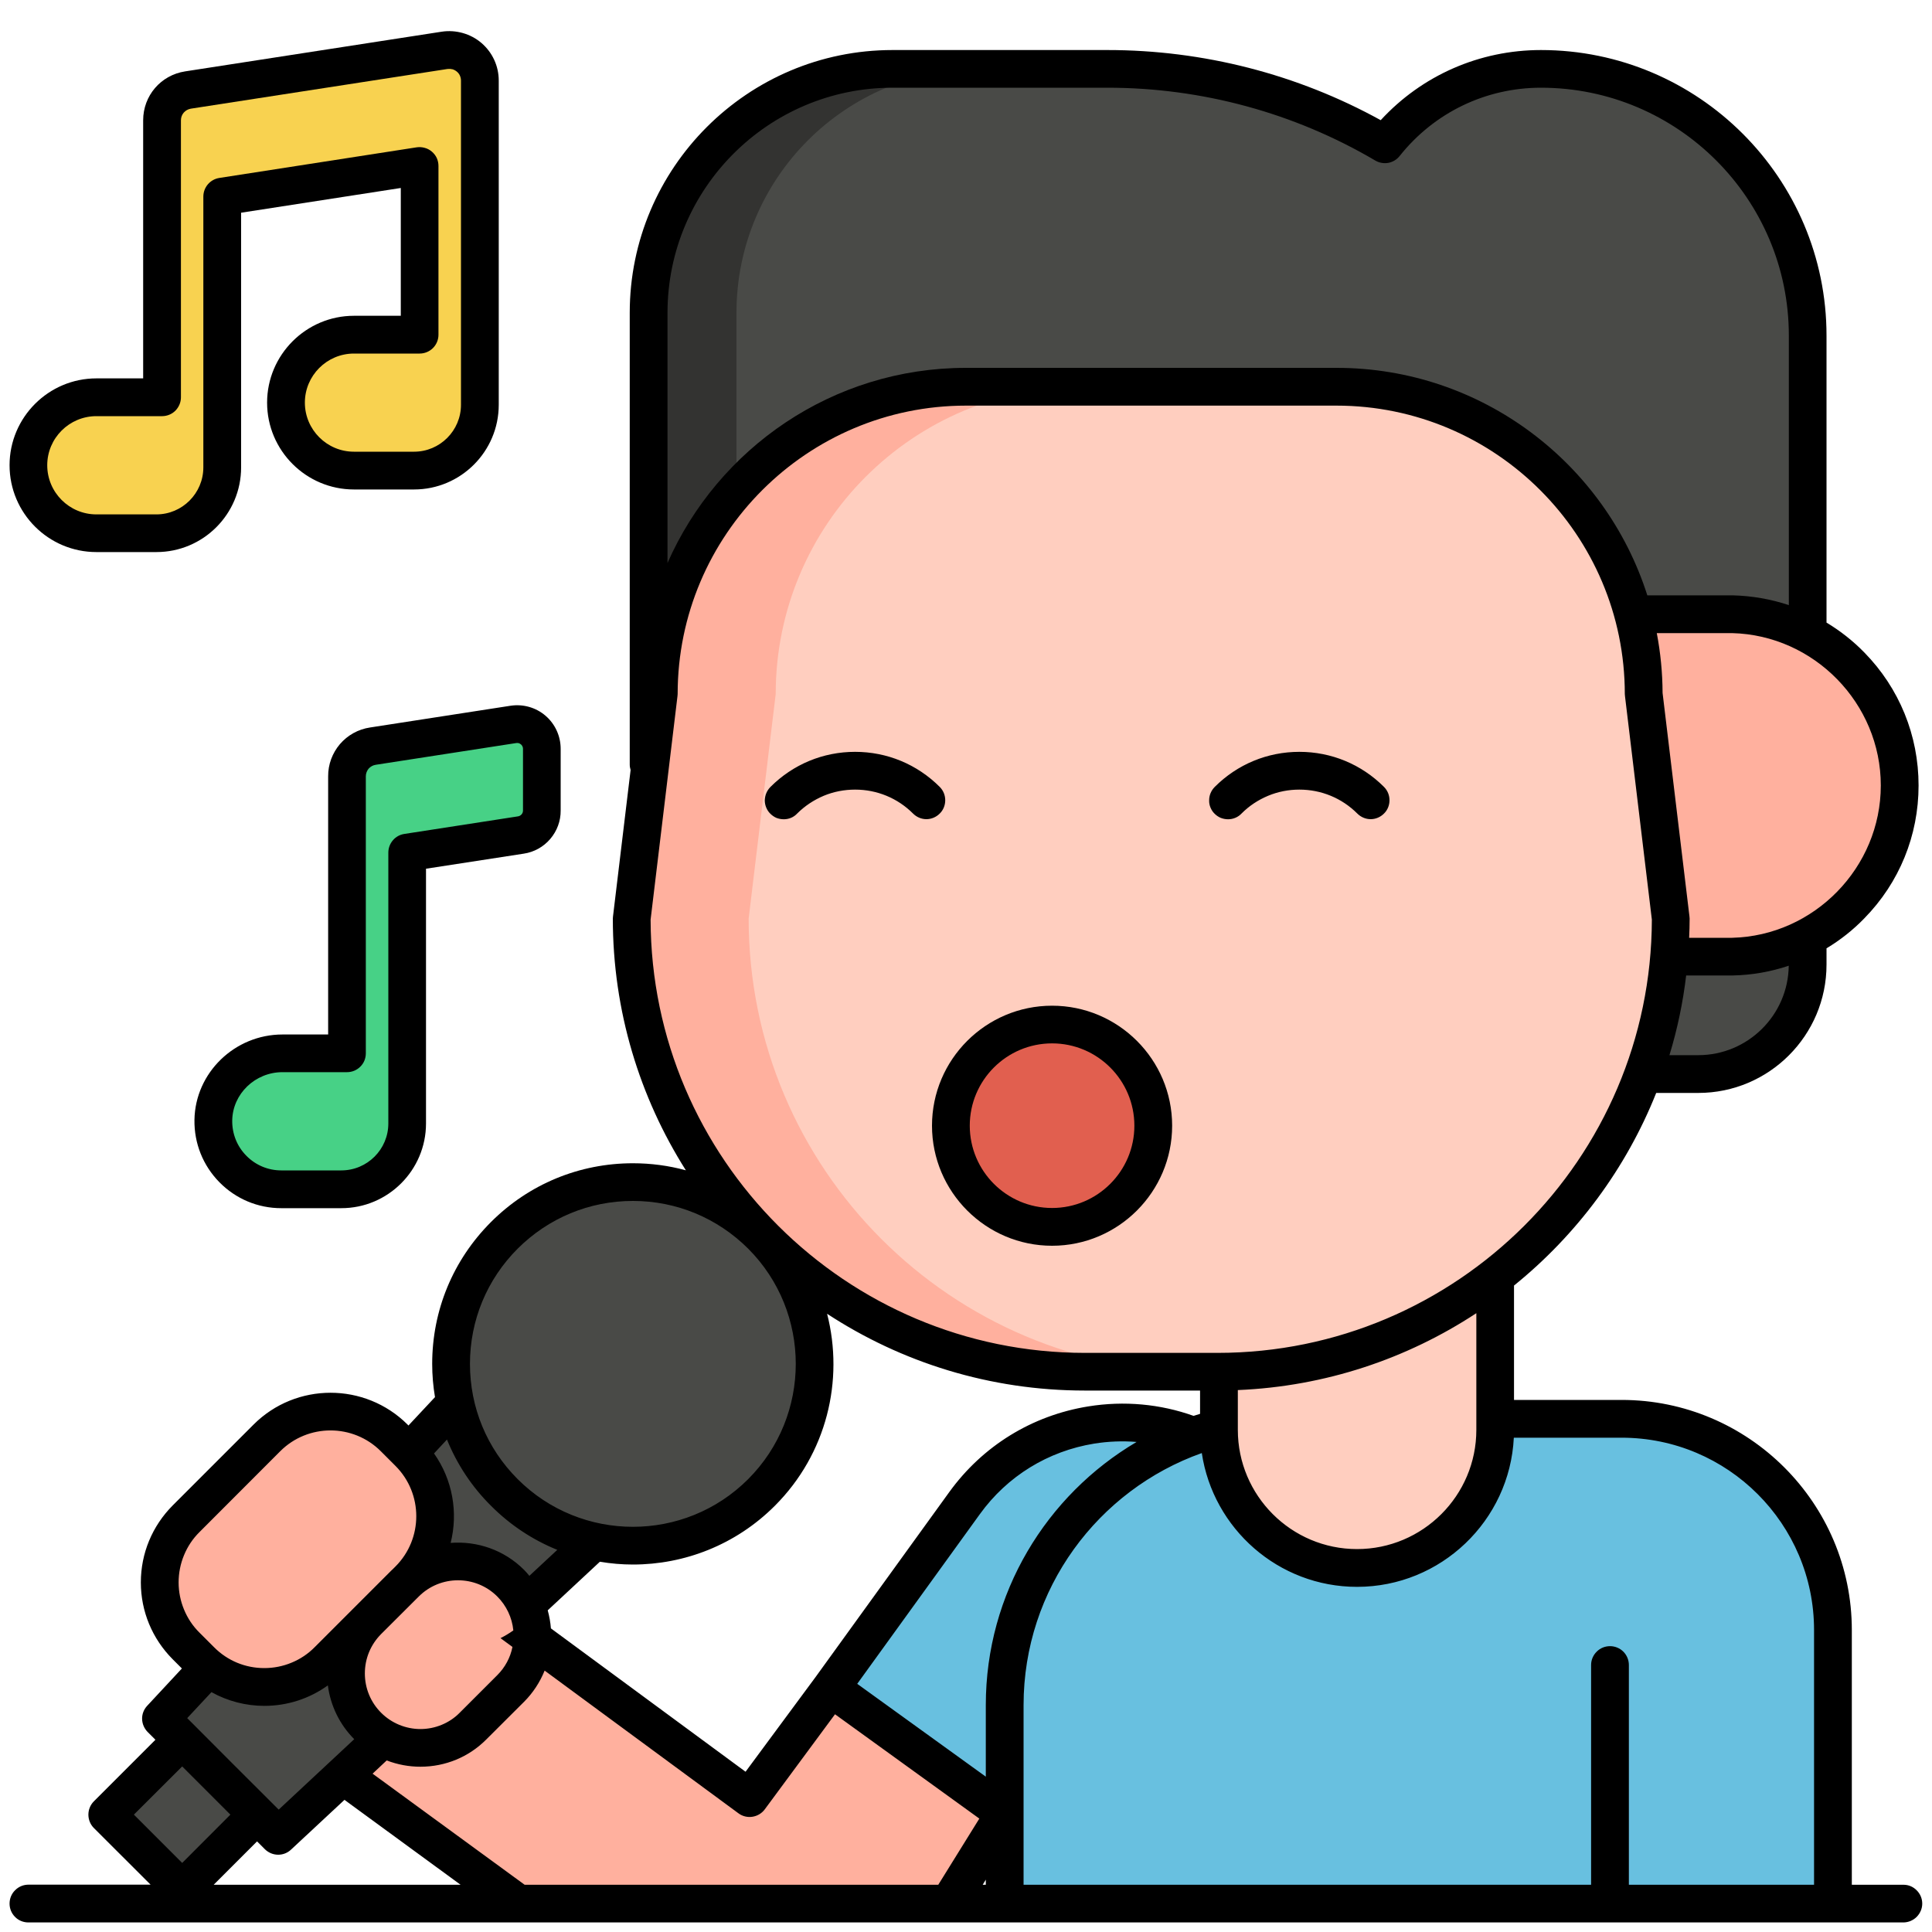 <svg width="20" height="20" viewBox="0 0 20 20" fill="none" xmlns="http://www.w3.org/2000/svg">
<path d="M8.602 17.475L7.76 18.615L4.649 16.324L3.288 18.188L5.367 19.706L9.822 19.706L10.401 18.775L8.602 17.475Z" fill="#FFB09E"/>
<path d="M13.141 15.357L12.797 15.108C11.896 14.457 10.636 14.66 9.984 15.562L8.602 17.475L10.578 18.904L13.141 15.357Z" fill="#68C0E0"/>
<path d="M18.974 19.706H10.4V17.651C10.4 16.015 11.727 14.688 13.364 14.688H16.787C17.995 14.688 18.974 15.667 18.974 16.875V19.706H18.974Z" fill="#68C0E0"/>
<path d="M14.048 16.232C13.258 16.232 12.618 15.591 12.618 14.802V12.547H15.478V14.802C15.478 15.591 14.838 16.232 14.048 16.232Z" fill="#FFCEBF"/>
<path d="M9.239 0.713H11.465C12.513 0.713 13.494 0.998 14.336 1.494C14.714 1.018 15.297 0.713 15.951 0.713C17.476 0.713 18.712 1.949 18.712 3.474V9.986C18.712 10.611 18.206 11.118 17.58 11.118H17.012L13.889 7.916H6.714V3.238C6.714 1.843 7.844 0.713 9.239 0.713Z" fill="#494A47"/>
<path d="M10.15 0.713H9.239C7.844 0.713 6.714 1.843 6.714 3.238V7.916H7.624V3.238C7.624 1.843 8.755 0.713 10.15 0.713Z" fill="#333331"/>
<path d="M17.934 6.359C18.894 6.381 19.666 7.166 19.666 8.131C19.666 9.097 18.894 9.882 17.934 9.904H15.927V6.359H17.934Z" fill="#FFB09E"/>
<path d="M11.23 14.2H12.604C15.195 14.2 17.295 12.1 17.295 9.509L17.015 7.185C17.015 5.428 15.591 4.004 13.834 4.004H10C8.243 4.004 6.819 5.428 6.819 7.185L6.539 9.509C6.539 12.1 8.639 14.2 11.23 14.2Z" fill="#FFCEBF"/>
<path d="M7.75 9.509L8.03 7.185C8.03 5.428 9.454 4.004 11.211 4.004H10C8.243 4.004 6.819 5.428 6.819 7.185L6.539 9.509C6.539 12.1 8.639 14.2 11.23 14.2H12.441C9.85 14.2 7.75 12.1 7.75 9.509Z" fill="#FFB09E"/>
<path d="M10.891 12.7C11.47 12.7 11.939 12.231 11.939 11.653C11.939 11.074 11.47 10.605 10.891 10.605C10.313 10.605 9.844 11.074 9.844 11.653C9.844 12.231 10.313 12.7 10.891 12.7Z" fill="#E15F4F"/>
<path d="M2.88 19.006L1.666 17.792L4.716 14.521L6.15 15.956L2.88 19.006Z" fill="#494A47"/>
<path d="M1.887 18.01L2.663 18.785L1.887 19.561L1.111 18.785L1.887 18.01Z" fill="#494A47"/>
<path d="M6.551 16.003C7.591 16.003 8.433 15.16 8.433 14.12C8.433 13.081 7.591 12.238 6.551 12.238C5.512 12.238 4.669 13.081 4.669 14.12C4.669 15.16 5.512 16.003 6.551 16.003Z" fill="#494A47"/>
<path d="M2.078 17.191L1.926 17.04C1.562 16.676 1.562 16.087 1.926 15.723L2.763 14.886C3.127 14.522 3.716 14.522 4.08 14.886L4.231 15.037C4.595 15.401 4.595 15.991 4.231 16.355L3.395 17.191C3.031 17.555 2.441 17.555 2.078 17.191ZM3.807 17.869C3.506 17.568 3.506 17.08 3.807 16.779L4.196 16.39C4.497 16.089 4.985 16.089 5.286 16.39C5.587 16.691 5.587 17.179 5.286 17.48L4.897 17.869C4.596 18.17 4.108 18.17 3.807 17.869Z" fill="#FFB09E"/>
<path d="M1.678 1.245L1.677 4.113H0.998C0.609 4.113 0.294 4.428 0.294 4.816C0.294 5.205 0.609 5.52 0.998 5.52H1.619C1.995 5.52 2.301 5.215 2.301 4.838V2.035L4.344 1.719V3.465H3.664C3.276 3.465 2.961 3.78 2.961 4.168C2.961 4.557 3.276 4.872 3.664 4.872H4.286C4.662 4.872 4.967 4.567 4.967 4.19V0.834C4.967 0.64 4.794 0.492 4.603 0.521L1.945 0.932C1.871 0.944 1.803 0.982 1.754 1.039C1.705 1.096 1.678 1.169 1.678 1.245Z" fill="#F8D250"/>
<path d="M5.609 7.752C5.609 7.595 5.469 7.475 5.314 7.499L3.86 7.724C3.785 7.736 3.717 7.773 3.668 7.831C3.619 7.888 3.592 7.961 3.592 8.037L3.592 10.904H2.923C2.537 10.904 2.215 11.21 2.208 11.596C2.202 11.99 2.519 12.312 2.912 12.312H3.533C3.91 12.312 4.215 12.006 4.215 11.63V8.826L5.392 8.644C5.452 8.635 5.507 8.604 5.547 8.558C5.587 8.511 5.609 8.452 5.609 8.391V7.752Z" fill="#47D186"/>
<path d="M12.852 8.422C12.93 8.343 13.024 8.281 13.127 8.238C13.23 8.195 13.34 8.174 13.451 8.174C13.678 8.174 13.891 8.262 14.051 8.422C14.089 8.46 14.139 8.48 14.189 8.48C14.239 8.48 14.289 8.46 14.327 8.422C14.364 8.386 14.384 8.336 14.384 8.284C14.384 8.232 14.364 8.183 14.327 8.146C14.093 7.912 13.782 7.783 13.451 7.783C13.12 7.783 12.809 7.912 12.575 8.146C12.557 8.164 12.542 8.186 12.532 8.21C12.522 8.233 12.517 8.259 12.517 8.285C12.516 8.311 12.521 8.336 12.531 8.36C12.541 8.384 12.555 8.406 12.574 8.424C12.592 8.442 12.614 8.457 12.638 8.467C12.662 8.476 12.687 8.481 12.713 8.481C12.739 8.481 12.764 8.476 12.788 8.466C12.812 8.456 12.834 8.441 12.852 8.422ZM8.252 8.422C8.331 8.343 8.425 8.281 8.527 8.238C8.63 8.195 8.741 8.174 8.852 8.174C9.079 8.174 9.292 8.262 9.452 8.422C9.49 8.46 9.54 8.48 9.59 8.48C9.64 8.48 9.69 8.46 9.728 8.422C9.765 8.386 9.785 8.336 9.785 8.284C9.785 8.232 9.765 8.183 9.728 8.146C9.494 7.912 9.183 7.783 8.852 7.783C8.521 7.783 8.21 7.912 7.976 8.146C7.958 8.164 7.943 8.186 7.933 8.21C7.923 8.233 7.918 8.259 7.917 8.285C7.917 8.311 7.922 8.336 7.932 8.36C7.942 8.384 7.956 8.406 7.975 8.424C7.993 8.442 8.015 8.457 8.038 8.467C8.062 8.476 8.088 8.481 8.114 8.481C8.14 8.481 8.165 8.476 8.189 8.466C8.213 8.456 8.234 8.441 8.252 8.422ZM10.891 12.896C11.576 12.896 12.134 12.338 12.134 11.653C12.134 10.968 11.576 10.411 10.891 10.411C10.206 10.411 9.648 10.968 9.648 11.653C9.648 12.338 10.206 12.896 10.891 12.896ZM10.891 10.801C11.361 10.801 11.743 11.183 11.743 11.653C11.743 12.123 11.361 12.505 10.891 12.505C10.421 12.505 10.039 12.123 10.039 11.653C10.039 11.183 10.421 10.801 10.891 10.801ZM0.998 5.715H1.619C2.103 5.715 2.496 5.322 2.496 4.838V2.202L4.149 1.946V3.269H3.664C3.169 3.269 2.765 3.673 2.765 4.168C2.765 4.664 3.169 5.067 3.664 5.067H4.286C4.769 5.067 5.163 4.674 5.163 4.19V0.834C5.163 0.684 5.098 0.543 4.984 0.445C4.928 0.397 4.862 0.362 4.791 0.342C4.72 0.322 4.646 0.317 4.573 0.328L1.916 0.739C1.664 0.778 1.482 0.991 1.482 1.245L1.482 3.917H0.998C0.502 3.917 0.099 4.321 0.099 4.816C0.099 5.312 0.502 5.715 0.998 5.715ZM0.998 4.308H1.677C1.729 4.308 1.779 4.288 1.816 4.251C1.852 4.214 1.873 4.165 1.873 4.113L1.873 1.245C1.873 1.216 1.883 1.188 1.902 1.166C1.921 1.144 1.947 1.13 1.975 1.125L4.633 0.714C4.65 0.712 4.668 0.713 4.684 0.717C4.701 0.722 4.717 0.731 4.73 0.742C4.743 0.753 4.754 0.767 4.761 0.783C4.768 0.799 4.772 0.816 4.772 0.834V4.19C4.772 4.458 4.554 4.676 4.286 4.676H3.664C3.384 4.676 3.156 4.448 3.156 4.168C3.156 3.888 3.384 3.66 3.664 3.66H4.344C4.396 3.66 4.446 3.639 4.482 3.603C4.519 3.566 4.539 3.516 4.539 3.465V1.718C4.539 1.69 4.533 1.662 4.522 1.637C4.51 1.611 4.493 1.589 4.471 1.57C4.45 1.552 4.425 1.538 4.398 1.531C4.371 1.523 4.342 1.521 4.314 1.525L2.271 1.842C2.225 1.849 2.183 1.872 2.152 1.908C2.122 1.943 2.105 1.988 2.105 2.035V4.838C2.105 5.106 1.887 5.325 1.619 5.325H0.998C0.717 5.325 0.489 5.097 0.489 4.816C0.489 4.536 0.717 4.308 0.998 4.308ZM3.397 8.036L3.397 10.709H2.924C2.43 10.709 2.021 11.105 2.013 11.592C2.009 11.835 2.101 12.065 2.271 12.238C2.441 12.411 2.669 12.507 2.912 12.507H3.533C4.017 12.507 4.41 12.113 4.41 11.63V8.993L5.422 8.837C5.529 8.821 5.626 8.767 5.696 8.685C5.766 8.603 5.805 8.499 5.804 8.391V7.752C5.804 7.62 5.747 7.495 5.647 7.409C5.547 7.323 5.414 7.286 5.284 7.306L3.83 7.531C3.709 7.549 3.599 7.61 3.519 7.703C3.44 7.796 3.396 7.914 3.397 8.036ZM5.344 7.692C5.353 7.691 5.361 7.691 5.37 7.693C5.378 7.696 5.386 7.7 5.393 7.706C5.4 7.712 5.414 7.727 5.414 7.752V8.391C5.414 8.421 5.392 8.446 5.362 8.451L4.185 8.633C4.139 8.64 4.097 8.663 4.067 8.699C4.037 8.734 4.02 8.779 4.02 8.826V11.63C4.02 11.898 3.802 12.116 3.533 12.116H2.912C2.775 12.116 2.646 12.062 2.55 11.964C2.453 11.866 2.402 11.736 2.404 11.599C2.408 11.323 2.642 11.099 2.924 11.099H3.592C3.644 11.099 3.693 11.079 3.73 11.042C3.767 11.006 3.787 10.956 3.787 10.904L3.787 8.036C3.787 8.007 3.798 7.979 3.816 7.957C3.835 7.936 3.861 7.921 3.89 7.917L5.344 7.692Z" fill="black"/>
<path d="M19.706 19.511H19.17V16.874C19.17 15.561 18.101 14.492 16.787 14.492H15.673V13.308C16.321 12.784 16.832 12.099 17.145 11.314H17.581C18.313 11.314 18.908 10.718 18.908 9.986V9.817C19.051 9.731 19.183 9.627 19.299 9.507C19.662 9.137 19.861 8.649 19.861 8.131C19.861 7.613 19.662 7.124 19.299 6.754C19.183 6.635 19.051 6.531 18.908 6.445V3.474C18.908 1.844 17.582 0.518 15.952 0.518C15.316 0.518 14.72 0.78 14.293 1.244C13.43 0.768 12.456 0.518 11.465 0.518H9.239C7.739 0.518 6.519 1.738 6.519 3.238V7.916C6.519 7.935 6.523 7.954 6.528 7.971L6.346 9.485C6.345 9.493 6.344 9.501 6.344 9.509C6.344 10.466 6.622 11.36 7.1 12.115C6.921 12.066 6.737 12.042 6.552 12.042C5.997 12.042 5.475 12.258 5.083 12.65C4.69 13.043 4.474 13.564 4.474 14.119C4.474 14.236 4.484 14.35 4.503 14.463L4.228 14.757L4.219 14.747C3.779 14.308 3.064 14.308 2.625 14.747L1.788 15.584C1.576 15.797 1.458 16.08 1.458 16.381C1.458 16.681 1.576 16.964 1.788 17.177L1.883 17.272L1.524 17.658C1.489 17.695 1.47 17.744 1.471 17.794C1.472 17.845 1.493 17.893 1.528 17.929L1.609 18.01L0.972 18.647C0.935 18.684 0.915 18.734 0.915 18.785C0.915 18.837 0.935 18.887 0.972 18.924L1.559 19.51H0.294C0.242 19.51 0.192 19.531 0.156 19.568C0.119 19.604 0.099 19.654 0.099 19.706C0.099 19.758 0.119 19.807 0.156 19.844C0.192 19.881 0.242 19.901 0.294 19.901H19.706C19.757 19.9 19.806 19.879 19.842 19.843C19.878 19.806 19.899 19.757 19.899 19.706C19.899 19.654 19.878 19.605 19.842 19.569C19.806 19.532 19.758 19.511 19.706 19.511ZM18.779 16.874V19.511H16.862V17.236C16.862 17.184 16.841 17.134 16.805 17.098C16.768 17.061 16.718 17.041 16.667 17.041C16.615 17.041 16.565 17.061 16.529 17.098C16.492 17.134 16.471 17.184 16.471 17.236V19.511H10.596V17.651C10.596 16.448 11.367 15.423 12.441 15.042C12.558 15.825 13.234 16.427 14.048 16.427C14.917 16.427 15.629 15.741 15.671 14.883H16.787C17.886 14.883 18.779 15.776 18.779 16.874ZM5.431 19.511L3.857 18.361L4.003 18.224C4.115 18.267 4.233 18.289 4.352 18.289C4.61 18.289 4.853 18.189 5.035 18.006L5.425 17.617C5.517 17.525 5.589 17.415 5.638 17.294L7.644 18.771C7.685 18.802 7.738 18.815 7.789 18.807C7.84 18.799 7.886 18.772 7.917 18.73L8.644 17.746L10.138 18.826L9.713 19.511H5.431ZM2.411 18.26L2.024 17.872L1.938 17.786L2.189 17.517C2.356 17.61 2.545 17.659 2.736 17.659C2.976 17.659 3.204 17.584 3.394 17.447C3.421 17.657 3.517 17.854 3.667 18.004L2.885 18.733L2.411 18.26ZM4.335 16.527C4.447 16.415 4.594 16.359 4.741 16.359C4.889 16.359 5.036 16.415 5.148 16.527C5.242 16.621 5.301 16.745 5.314 16.878C5.272 16.908 5.227 16.935 5.181 16.958L5.305 17.049C5.283 17.16 5.228 17.261 5.148 17.341L4.759 17.73C4.706 17.784 4.643 17.826 4.573 17.855C4.503 17.884 4.428 17.899 4.352 17.899C4.277 17.899 4.202 17.884 4.132 17.855C4.062 17.826 3.999 17.784 3.945 17.73C3.837 17.622 3.777 17.477 3.777 17.323C3.777 17.169 3.837 17.025 3.945 16.916L4.335 16.527ZM6.552 16.196C7.084 16.196 7.616 15.993 8.021 15.588C8.559 15.05 8.739 14.289 8.562 13.6C9.33 14.103 10.247 14.395 11.231 14.395H12.423V14.636C12.401 14.643 12.378 14.65 12.356 14.657C12.011 14.534 11.638 14.499 11.266 14.559C10.683 14.653 10.172 14.968 9.826 15.447L8.444 17.359L7.718 18.341L5.703 16.857C5.698 16.794 5.687 16.732 5.67 16.67L6.21 16.167C6.323 16.186 6.437 16.196 6.552 16.196ZM10.205 17.651V18.392L8.874 17.431L10.143 15.675C10.427 15.281 10.848 15.022 11.328 14.944C11.473 14.921 11.62 14.915 11.766 14.927C10.833 15.477 10.205 16.492 10.205 17.651ZM10.205 19.458V19.511H10.173L10.205 19.458ZM15.283 14.802C15.283 15.482 14.729 16.036 14.048 16.036C13.367 16.036 12.814 15.482 12.814 14.802V14.39C13.723 14.352 14.568 14.064 15.283 13.594V14.802H15.283ZM17.58 10.923H17.282C17.364 10.654 17.422 10.378 17.455 10.098H17.934L17.938 10.098C18.135 10.094 18.33 10.06 18.517 9.997C18.511 10.509 18.093 10.923 17.58 10.923ZM19.47 8.131C19.47 8.98 18.78 9.687 17.931 9.708H17.486C17.489 9.642 17.491 9.575 17.491 9.509C17.491 9.501 17.49 9.493 17.489 9.485L17.211 7.173C17.21 6.965 17.19 6.758 17.151 6.554H17.931C18.78 6.575 19.47 7.282 19.47 8.131ZM9.239 0.908H11.465C12.442 0.908 13.4 1.169 14.237 1.662C14.278 1.686 14.326 1.694 14.372 1.686C14.418 1.677 14.46 1.652 14.489 1.615C14.846 1.166 15.379 0.908 15.952 0.908C17.367 0.908 18.518 2.059 18.518 3.474V6.264C18.331 6.202 18.135 6.168 17.938 6.163L17.934 6.163H17.053C16.619 4.799 15.341 3.808 13.835 3.808H10C8.621 3.808 7.433 4.64 6.91 5.828V3.238C6.91 1.953 7.955 0.908 9.239 0.908ZM7.013 7.208C7.014 7.2 7.015 7.193 7.015 7.185C7.015 5.538 8.354 4.199 10 4.199H13.835C15.481 4.199 16.82 5.538 16.82 7.185C16.82 7.193 16.821 7.2 16.822 7.208L17.1 9.52C17.094 11.994 15.079 14.005 12.604 14.005H11.231C8.756 14.005 6.741 11.994 6.735 9.52L7.013 7.208ZM5.359 12.926C5.678 12.608 6.101 12.432 6.552 12.432C7.002 12.432 7.426 12.608 7.745 12.926C8.402 13.584 8.402 14.654 7.745 15.312C7.087 15.97 6.017 15.97 5.359 15.312C5.04 14.993 4.865 14.57 4.865 14.119C4.865 13.669 5.04 13.245 5.359 12.926ZM5.083 15.588C5.279 15.785 5.512 15.94 5.769 16.044L5.48 16.313C5.463 16.291 5.444 16.271 5.425 16.251C5.217 16.043 4.937 15.951 4.665 15.972C4.744 15.659 4.686 15.319 4.493 15.046L4.627 14.902C4.731 15.159 4.886 15.393 5.083 15.588ZM2.065 15.86L2.901 15.023C3.188 14.736 3.655 14.736 3.942 15.023L4.094 15.175C4.381 15.462 4.381 15.929 4.094 16.216L4.059 16.251L4.058 16.251L3.669 16.64L3.257 17.052C3.189 17.121 3.108 17.175 3.018 17.212C2.929 17.249 2.833 17.268 2.736 17.268C2.54 17.268 2.355 17.192 2.216 17.052L2.065 16.901C1.996 16.833 1.942 16.752 1.905 16.662C1.868 16.573 1.849 16.477 1.849 16.381C1.849 16.284 1.868 16.188 1.905 16.099C1.942 16.009 1.996 15.928 2.065 15.86ZM1.886 18.286L2.385 18.785L1.886 19.285L1.386 18.785L1.886 18.286ZM2.661 19.062L2.742 19.143C2.76 19.161 2.782 19.175 2.805 19.185C2.829 19.195 2.855 19.2 2.88 19.2C2.93 19.2 2.977 19.181 3.013 19.147L3.566 18.632L4.768 19.511H2.212L2.661 19.062Z" fill="black"/>
</svg>
